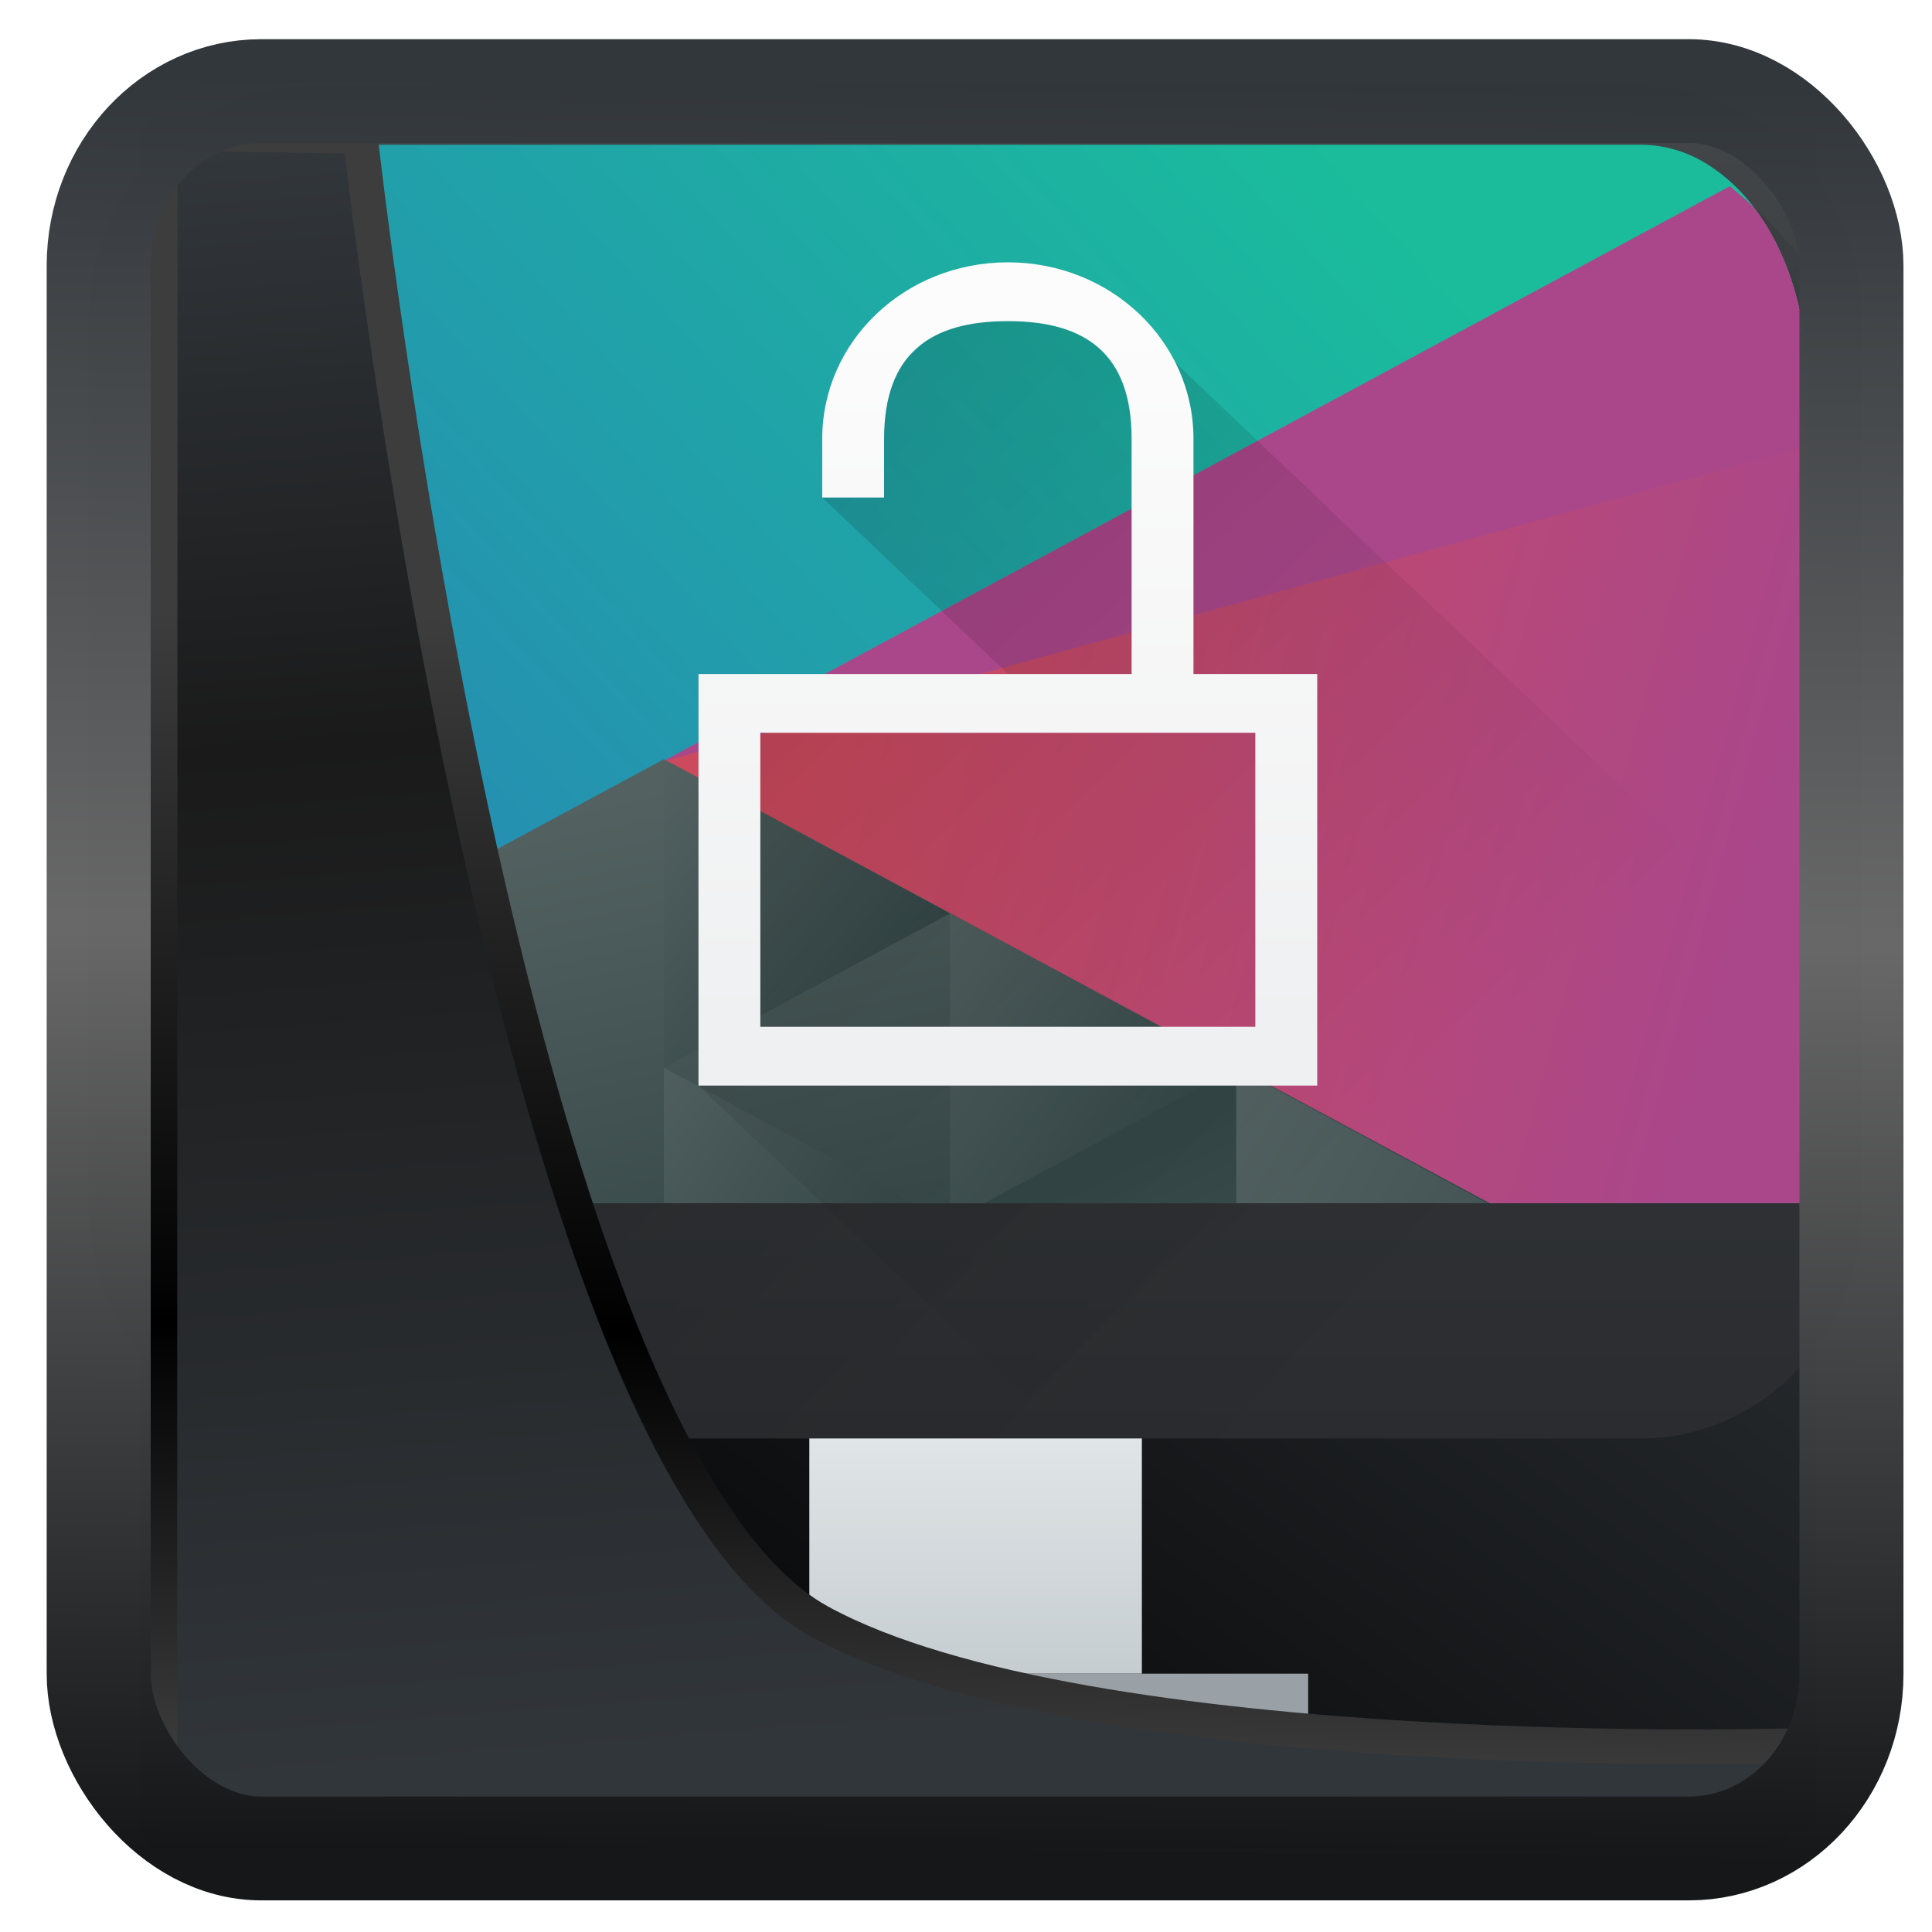 <?xml version="1.0" encoding="UTF-8" standalone="no"?>
<!-- Created with Inkscape (http://www.inkscape.org/) -->

<svg
   width="32"
   height="32"
   version="1.1"
   viewBox="0 0 32 32"
   id="svg22"
   sodipodi:docname="preferences-desktop-screensaver.svg"
   inkscape:version="1.1.2 (0a00cf5339, 2022-02-04)"
   xmlns:inkscape="http://www.inkscape.org/namespaces/inkscape"
   xmlns:sodipodi="http://sodipodi.sourceforge.net/DTD/sodipodi-0.dtd"
   xmlns:xlink="http://www.w3.org/1999/xlink"
   xmlns="http://www.w3.org/2000/svg"
   xmlns:svg="http://www.w3.org/2000/svg">
  <sodipodi:namedview
     id="namedview24"
     pagecolor="#ffffff"
     bordercolor="#666666"
     borderopacity="1.0"
     inkscape:showpageshadow="2"
     inkscape:pageopacity="0.0"
     inkscape:pagecheckerboard="0"
     inkscape:deskcolor="#d1d1d1"
     showgrid="false"
     inkscape:zoom="25.62"
     inkscape:cx="9.1725215"
     inkscape:cy="13.992974"
     inkscape:window-width="3440"
     inkscape:window-height="1356"
     inkscape:window-x="0"
     inkscape:window-y="0"
     inkscape:window-maximized="1"
     inkscape:current-layer="g885"
     inkscape:pageshadow="2" />
  <defs
     id="defs12">
    <linearGradient
       inkscape:collect="always"
       id="linearGradient917">
      <stop
         style="stop-color:#000000;stop-opacity:0.996"
         offset="0"
         id="stop913" />
      <stop
         style="stop-color:#353a3f;stop-opacity:0.996"
         offset="1"
         id="stop915" />
    </linearGradient>
    <linearGradient
       id="linearGradient1005-3-3"
       x1="5.253"
       x2="9.382"
       y1="15.383"
       y2="2.942"
       gradientTransform="matrix(1,0,0,1,1.632,-0.617)"
       gradientUnits="userSpaceOnUse">
      <stop
         stop-color="#fa8200"
         offset="0"
         id="stop2" />
      <stop
         stop-color="#ff9600"
         offset=".37"
         id="stop4" />
      <stop
         stop-color="#ffb400"
         offset="1"
         id="stop6" />
    </linearGradient>
    <filter
       id="filter4014"
       x="-0.062"
       y="-0.058"
       width="1.125"
       height="1.115"
       color-interpolation-filters="sRGB">
      <feGaussianBlur
         stdDeviation="1.094"
         id="feGaussianBlur9" />
    </filter>
    <linearGradient
       inkscape:collect="always"
       xlink:href="#linearGradient3487"
       id="linearGradient3403"
       gradientUnits="userSpaceOnUse"
       x1="6.949"
       y1="4.555"
       x2="11.215"
       y2="59.052" />
    <linearGradient
       id="linearGradient3487">
      <stop
         style="stop-color:#32373c;stop-opacity:1"
         offset="0"
         id="stop3481" />
      <stop
         id="stop3483"
         offset="0.368"
         style="stop-color:#1a1a1a;stop-opacity:1" />
      <stop
         style="stop-color:#31363b;stop-opacity:1"
         offset="1"
         id="stop3485" />
    </linearGradient>
    <linearGradient
       inkscape:collect="always"
       xlink:href="#linearGradient20604"
       id="linearGradient20558"
       gradientUnits="userSpaceOnUse"
       x1="25.802"
       y1="20.374"
       x2="25.111"
       y2="58.913" />
    <linearGradient
       id="linearGradient20604">
      <stop
         id="stop20598"
         offset="0"
         style="stop-color:#3d3d3d;stop-opacity:1" />
      <stop
         style="stop-color:#000000;stop-opacity:1"
         offset="0.618"
         id="stop20600" />
      <stop
         id="stop20602"
         offset="1"
         style="stop-color:#3d3d3d;stop-opacity:1" />
    </linearGradient>
    <filter
       inkscape:collect="always"
       style="color-interpolation-filters:sRGB"
       id="filter20720"
       x="-0.017"
       y="-0.016"
       width="1.034"
       height="1.033">
      <feGaussianBlur
         inkscape:collect="always"
         stdDeviation="0.147"
         id="feGaussianBlur20722" />
    </filter>
    <linearGradient
       gradientTransform="translate(0.361,-0.13)"
       xlink:href="#linearGradient4555"
       id="linearGradient4557"
       x1="43.5"
       y1="64.012"
       x2="44.142"
       y2="0.306"
       gradientUnits="userSpaceOnUse" />
    <linearGradient
       id="linearGradient4555">
      <stop
         style="stop-color:#141618;stop-opacity:1"
         offset="0"
         id="stop4551" />
      <stop
         id="stop4559"
         offset="0.518"
         style="stop-color:#686868;stop-opacity:1" />
      <stop
         style="stop-color:#31363b;stop-opacity:1"
         offset="1"
         id="stop4553" />
    </linearGradient>
    <filter
       style="color-interpolation-filters:sRGB"
       id="filter4601"
       x="-0.03"
       width="1.06"
       y="-0.03"
       height="1.06">
      <feGaussianBlur
         stdDeviation="0.015"
         id="feGaussianBlur4603" />
    </filter>
    <linearGradient
       inkscape:collect="always"
       xlink:href="#linearGradient917"
       id="linearGradient919"
       x1="7.401"
       y1="41.743"
       x2="33.063"
       y2="7.107"
       gradientUnits="userSpaceOnUse"
       gradientTransform="matrix(0.659,0,0,0.659,0.258,0.216)" />
    <linearGradient
       xlink:href="#b"
       id="h"
       x1="0"
       y1="25"
       x2="0"
       y2="2"
       gradientUnits="userSpaceOnUse" />
    <linearGradient
       id="b">
      <stop
         stop-color="#2a2c2f"
         id="stop12" />
      <stop
         offset="1"
         stop-color="#424649"
         id="stop14" />
    </linearGradient>
    <linearGradient
       xlink:href="#c"
       id="i"
       gradientUnits="userSpaceOnUse"
       x1="393.571"
       y1="519.798"
       x2="410.571"
       y2="536.798"
       gradientTransform="translate(-384.571,-515.798)" />
    <linearGradient
       id="c">
      <stop
         id="stop7" />
      <stop
         offset="1"
         stop-opacity="0"
         id="stop9" />
    </linearGradient>
    <linearGradient
       xlink:href="#d"
       id="j"
       y1="503.079"
       x1="418.17"
       y2="531.458"
       x2="384.571"
       gradientUnits="userSpaceOnUse"
       gradientTransform="matrix(0.625,0,0,0.55,-239.357,-274.088)" />
    <linearGradient
       id="d">
      <stop
         stop-color="#1abc9c"
         id="stop23" />
      <stop
         offset="1"
         stop-color="#2980b9"
         id="stop25" />
    </linearGradient>
    <linearGradient
       xlink:href="#e"
       id="k"
       y1="521.633"
       x1="404.045"
       y2="528.35"
       x2="430.736"
       gradientUnits="userSpaceOnUse"
       gradientTransform="matrix(0.625,0,0,0.55,-239.357,-274.088)" />
    <linearGradient
       id="e">
      <stop
         stop-color="#cc4a5e"
         id="stop28" />
      <stop
         offset="1"
         stop-color="#aa478a"
         id="stop30" />
    </linearGradient>
    <linearGradient
       xlink:href="#f"
       id="l"
       y1="542.224"
       x1="398.092"
       y2="524.9"
       x2="394.003"
       gradientUnits="userSpaceOnUse"
       gradientTransform="matrix(0.625,0,0,0.55,-239.357,-274.088)" />
    <linearGradient
       id="f">
      <stop
         stop-color="#334545"
         id="stop33" />
      <stop
         offset="1"
         stop-color="#536161"
         id="stop35" />
    </linearGradient>
    <linearGradient
       xlink:href="#f"
       id="m"
       y1="568.798"
       x1="431.571"
       y2="562.798"
       x2="439.571"
       gradientUnits="userSpaceOnUse"
       gradientTransform="matrix(-0.625,0,0,0.55,285.107,-296.088)" />
    <linearGradient
       xlink:href="#f"
       id="n"
       y1="581.87"
       x1="406.537"
       y2="572.678"
       x2="423.32"
       gradientUnits="userSpaceOnUse"
       gradientTransform="matrix(-0.625,0,0,0.55,285.107,-296.088)" />
    <linearGradient
       xlink:href="#f"
       id="o"
       y1="572.334"
       x1="423.054"
       y2="566.766"
       x2="431.225"
       gradientUnits="userSpaceOnUse"
       gradientTransform="matrix(-0.625,0,0,0.55,285.107,-296.088)" />
    <linearGradient
       xlink:href="#f"
       id="p"
       y1="577.102"
       x1="431.313"
       y2="571.445"
       x2="440.632"
       gradientUnits="userSpaceOnUse"
       gradientTransform="matrix(-0.625,0,0,0.55,285.107,-296.088)" />
    <linearGradient
       xlink:href="#f"
       id="q"
       y1="577.362"
       x1="430.567"
       y2="591.328"
       x2="423.75"
       gradientUnits="userSpaceOnUse"
       gradientTransform="matrix(-0.625,0,0,0.55,285.107,-296.088)" />
    <linearGradient
       xlink:href="#g"
       id="r"
       y1="542.798"
       y2="538.798"
       x2="0"
       gradientUnits="userSpaceOnUse"
       gradientTransform="translate(-384.571,-513.798)" />
    <linearGradient
       id="g">
      <stop
         stop-color="#c6cdd1"
         id="stop2-3" />
      <stop
         offset="1"
         stop-color="#e0e5e7"
         id="stop4-8" />
    </linearGradient>
    <linearGradient
       xlink:href="#c"
       id="s"
       gradientUnits="userSpaceOnUse"
       x1="9"
       y1="5"
       x2="23"
       y2="19"
       gradientTransform="matrix(1.116,0,0,1,-1.281,0)" />
    <linearGradient
       xlink:href="#a"
       id="t"
       y1="533.798"
       y2="521.798"
       x2="0"
       gradientUnits="userSpaceOnUse"
       gradientTransform="matrix(1.116,0,0,1,-430.627,-515.798)" />
    <linearGradient
       id="a">
      <stop
         stop-color="#eff0f1"
         id="stop17" />
      <stop
         offset="1"
         stop-color="#fcfcfc"
         id="stop19" />
    </linearGradient>
  </defs>
  <rect
     style="display:inline;fill:url(#linearGradient919);fill-opacity:1;fill-rule:evenodd;stroke:none;stroke-width:0.611;stroke-linejoin:round;stroke-miterlimit:7.8"
     id="rect1192"
     width="27.724"
     height="28.137"
     x="2.342"
     y="2.204"
     ry="0"
     inkscape:label="arriere" />
  <g
     id="g885"
     transform="matrix(0.918,0,0,0.974,1.471,-0.525)">
    <path
       d="M 4,2 C 1.784,2 0,3.784 0,6 v 15 c 0,2.216 1.784,4 4,4 h 24 c 2.216,0 4,-1.784 4,-4 V 6 C 32,3.784 30.216,2 28,2 Z m 0,1 h 24 c 1.662,0 3,1.784 3,4 V 21 H 1 V 7 C 1,4.784 2.338,3 4,3 Z"
       id="path52"
       style="fill:url(#h);paint-order:stroke fill markers"
       inkscape:connector-curvature="0" />
    <path
       d="m 30,4 1,3 V 21 H 1 l 4,4 h 23 c 0.554,0 1.082,-0.11 1.561,-0.312 a 3.989,3.989 0 0 0 1.27,-0.858 c 0.361,-0.361 0.655,-0.79 0.857,-1.27 A 4.008,4.008 0 0 0 32,21 V 6 Z"
       id="path54"
       style="opacity:0.2;fill:url(#i);fill-rule:evenodd"
       inkscape:connector-curvature="0" />
    <path
       d="M 4,3 C 3.585,3 3.19,3.11 2.83,3.313 2.471,3.514 2.149,3.808 1.877,4.17 1.335,4.893 1,5.892 1,7 V 21 H 31 V 7 C 31,5.892 30.666,4.893 30.123,4.17 A 3.117,3.117 0 0 0 29.17,3.313 2.371,2.371 0 0 0 28,3 Z"
       id="path56"
       style="fill:url(#j)"
       inkscape:connector-curvature="0" />
    <path
       d="M 25.137,21 H 31 V 7 C 31,5.892 30.666,4.893 30.123,4.17 29.977,3.975 29.783,3.858 29.61,3.707 L 10.354,13.49 Z"
       id="path58"
       style="fill:url(#k)"
       inkscape:connector-curvature="0" />
    <path
       d="M 10.375,13.45 1,18.213 V 21 h 24.277 z"
       id="path60"
       style="fill:url(#l)"
       inkscape:connector-curvature="0" />
    <path
       d="M 15.537,16.072 10.375,13.45 v 5.245 z"
       id="path62"
       style="fill:url(#m)"
       inkscape:connector-curvature="0" />
    <path
       d="M 20.699,18.694 V 21 h 4.538 z"
       id="path64"
       style="fill:url(#n)"
       inkscape:connector-curvature="0" />
    <path
       d="M 15.537,16.072 V 21 h 0.625 l 4.537,-2.305 z"
       id="path66"
       style="fill:url(#o)"
       inkscape:connector-curvature="0" />
    <path
       d="M 10.375,18.695 V 21 h 4.537 z"
       id="path68"
       style="fill:url(#p)"
       inkscape:connector-curvature="0" />
    <path
       d="M 20.699,18.694 16.16,21 h 4.539 z"
       id="path70"
       style="fill:url(#q)"
       inkscape:connector-curvature="0" />
    <path
       d="M 31,8.125 V 7 C 31,5.892 30.665,4.893 30.123,4.17 29.977,3.975 29.783,3.858 29.609,3.707 L 10.354,13.49 Z"
       id="path72"
       inkscape:connector-curvature="0"
       style="fill:#aa478a" />
    <path
       d="m 13,25 h 6 v 4 h -6 z"
       id="path74"
       style="fill:url(#r)"
       inkscape:connector-curvature="0" />
    <path
       d="m 10,29 h 12 v 1 H 10 Z"
       id="path76"
       inkscape:connector-curvature="0"
       style="fill:#99a1a7" />
    <path
       d="m 16.582,5 v 1 h -1.116 l -1.116,1 -1.116,1 v 1 l 3.349,3 H 11 v 7 l 2.233,2 4.466,4 h 12.281 c 0.619,0 1.208,-0.11 1.743,-0.313 a 4.452,3.988 0 0 0 1.418,-0.857 c 0.403,-0.361 0.731,-0.79 0.957,-1.27 A 4.475,4.008 0 0 0 34.445,21 V 20 L 33.329,19 18.815,6 Z"
       id="path78"
       style="opacity:0.2;fill:url(#s);fill-rule:evenodd;stroke-width:1.057"
       inkscape:connector-curvature="0" />
    <path
       d="M 16.582,5 C 14.727,5 13.233,6.338 13.233,8 v 1 h 1.116 V 8 c 0,-1.454 0.842,-2 2.233,-2 1.392,0 2.233,0.546 2.233,2 v 4 H 11 v 7 h 11.164 v -7 h -2.233 V 8 c 0,-1.662 -1.494,-3 -3.349,-3 z m -4.466,8 h 8.931 v 5 H 12.116 Z"
       id="path80"
       style="fill:url(#t);stroke-width:1.057"
       inkscape:connector-curvature="0" />
  </g>
  <path
     style="display:inline;mix-blend-mode:normal;fill:url(#linearGradient3403);fill-opacity:1;stroke:url(#linearGradient20558);stroke-width:1.162;stroke-linecap:butt;stroke-linejoin:round;stroke-miterlimit:4;stroke-dasharray:none;stroke-opacity:1;filter:url(#filter20720)"
     d="M 4.704,3.981 4.691,60.802 H 58.595 l 1.022,-2.866 c 0,0 -23.875,0.766 -32.844,-4.14 C 16.258,48.042 11.401,4.098 11.401,4.098 Z"
     id="path1686"
     sodipodi:nodetypes="ccccscc"
     transform="matrix(0.495,0,0,0.495,0.324,0.232)"
     inkscape:label="folder" />
  <rect
     style="display:inline;fill:none;fill-opacity:1;stroke:url(#linearGradient4557);stroke-width:3.714;stroke-linejoin:round;stroke-miterlimit:7.8;stroke-dasharray:none;stroke-opacity:0.995;filter:url(#filter4601)"
     id="rect4539"
     width="62.567"
     height="62.867"
     x="1.032"
     y="0.596"
     ry="6.245"
     rx="5.803"
     transform="matrix(0.464,0,0,0.463,1.156,1.233)"
     inkscape:label="contour" />
</svg>

